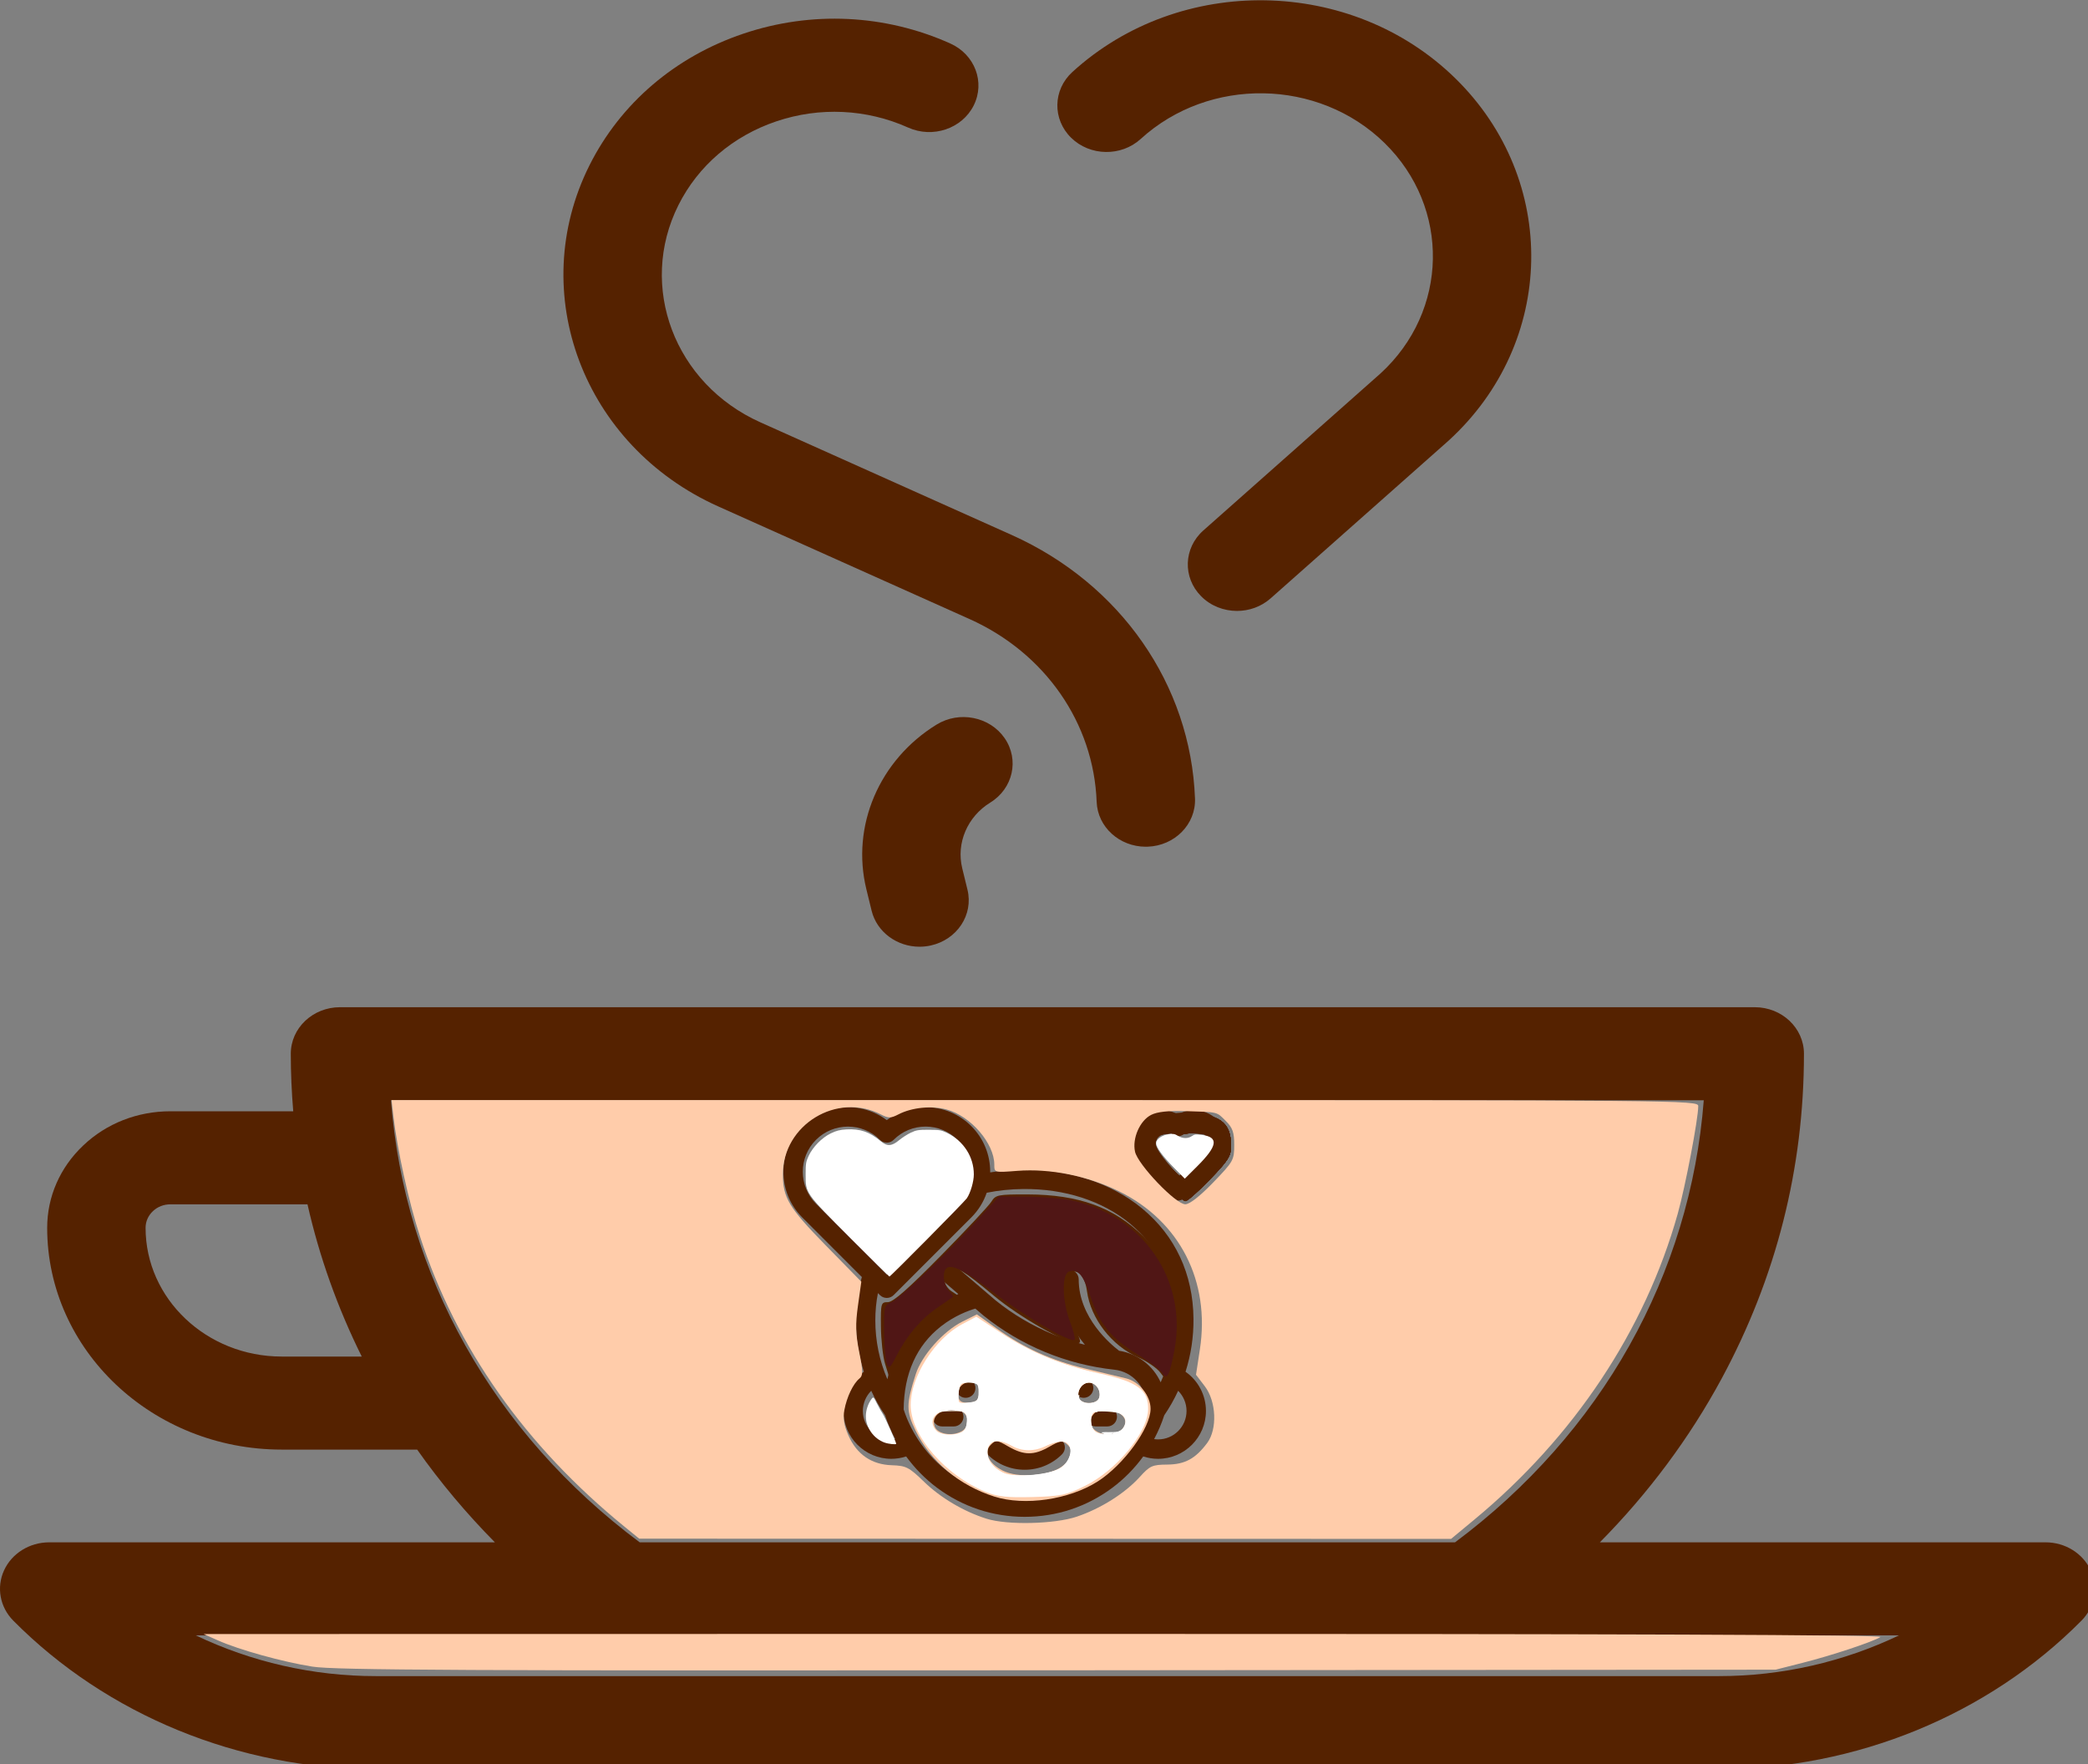 <?xml version="1.0" encoding="UTF-8" standalone="no"?>
<!-- Uploaded to: SVG Repo, www.svgrepo.com, Generator: SVG Repo Mixer Tools -->

<svg
   width="334.013"
   height="282.197"
   viewBox="0 -6.9 62.385 52.707"
   version="1.1"
   id="svg6"
   sodipodi:docname="logocoffe1.svg"
   xml:space="preserve"
   inkscape:version="1.3 (0e150ed, 2023-07-21)"
   inkscape:export-filename="logocoffe.svg"
   inkscape:export-xdpi="96"
   inkscape:export-ydpi="96"
   xmlns:inkscape="http://www.inkscape.org/namespaces/inkscape"
   xmlns:sodipodi="http://sodipodi.sourceforge.net/DTD/sodipodi-0.dtd"
   xmlns="http://www.w3.org/2000/svg"
   xmlns:svg="http://www.w3.org/2000/svg"><rect x="0" y="-6.9" width="62.385" height="52.707" fill="#808080" stroke="none"/><sodipodi:namedview
     id="namedview6"
     pagecolor="#ffffff"
     bordercolor="#000000"
     borderopacity="0.25"
     inkscape:showpageshadow="2"
     inkscape:pageopacity="0.0"
     inkscape:pagecheckerboard="0"
     inkscape:deskcolor="#d1d1d1"
     inkscape:zoom="2.7897686"
     inkscape:cx="122.94926"
     inkscape:cy="144.09797"
     inkscape:window-width="2240"
     inkscape:window-height="1095"
     inkscape:window-x="0"
     inkscape:window-y="25"
     inkscape:window-maximized="0"
     inkscape:current-layer="svg6" /><defs
     id="defs1"><style
       id="style1">.cls-1{fill:#ffffff;}</style></defs><g
     style="fill:#552200"
     id="g44"
     transform="matrix(0.147,0,0,0.139,6.8427617e-5,-10.058)"><g
       id="g4"
       style="fill:#552200">&#10;	<path
   d="m 424.938,360.253 c -1.585,-3.657 -5.19,-6.023 -9.176,-6.023 h -90.591 c 9.831,-10.514 18.209,-22.385 24.735,-35.159 11.113,-21.758 16.749,-45.262 16.749,-69.86 0,-5.523 -4.478,-10 -10,-10 H 69.103 c -5.522,0 -10,4.477 -10,10 0,4.156 0.175,8.277 0.496,12.367 h -24.96 c -6.708,0 -13.002,2.611 -17.711,7.338 -4.731,4.732 -7.338,11.022 -7.338,17.711 0,26.286 21.38,47.67 47.66,47.67 h 27.536 c 4.705,7.056 10.002,13.729 15.802,19.933 H 10 c -3.985,0 -7.591,2.367 -9.176,6.023 -1.584,3.657 -0.847,7.906 1.879,10.814 19.007,20.284 45.851,31.917 73.648,31.917 H 349.41 c 27.797,0 54.641,-11.633 73.648,-31.917 2.726,-2.907 3.464,-7.157 1.88,-10.814 z M 29.589,286.627 c 0,-1.347 0.525,-2.615 1.494,-3.583 0.941,-0.946 2.204,-1.466 3.555,-1.466 h 27.859 c 2.405,11.249 6.087,22.179 11.028,32.72 H 57.249 c -15.252,-10e-4 -27.66,-12.414 -27.66,-27.671 z m 49.877,-27.416 h 266.825 c -2.732,37.482 -20.782,71.547 -50.553,95.019 H 130.018 C 100.248,330.758 82.197,296.693 79.466,259.211 Z M 349.41,382.985 H 76.352 c -12.784,0 -25.318,-3.069 -36.558,-8.755 h 346.173 c -11.239,5.686 -23.772,8.755 -36.557,8.755 z"
   id="path1"
   style="fill:#552200" />&#10;	<path
   d="m 145.989,131.572 51.064,24.204 c 15.341,7.271 25.243,22.328 25.843,39.293 0.191,5.399 4.628,9.647 9.987,9.646 0.12,0 0.24,-0.002 0.36,-0.006 5.52,-0.195 9.835,-4.828 9.641,-10.347 -0.865,-24.464 -15.145,-46.174 -37.265,-56.659 l -51.064,-24.204 c -17.468,-8.28 -24.942,-29.227 -16.663,-46.694 4.011,-8.462 11.077,-14.855 19.896,-18.002 8.82,-3.147 18.336,-2.672 26.798,1.339 4.993,2.367 10.954,0.238 13.319,-4.753 2.365,-4.991 0.237,-10.954 -4.753,-13.319 -13.288,-6.299 -28.236,-7.045 -42.087,-2.103 -13.851,4.943 -24.947,14.983 -31.246,28.272 -13.001,27.433 -1.262,60.33 26.17,73.333 z"
   id="path2"
   style="fill:#552200" />&#10;	<path
   d="m 231.852,52.583 c 13.909,-13.424 36.146,-13.027 49.57,0.881 13.408,13.893 13.03,36.094 -0.832,49.523 l -36.009,33.749 c -4.029,3.777 -4.234,10.105 -0.457,14.135 1.968,2.101 4.63,3.162 7.298,3.162 2.451,0 4.907,-0.896 6.837,-2.704 l 36.065,-33.802 c 0.035,-0.034 0.07,-0.067 0.105,-0.101 21.845,-21.082 22.465,-56.005 1.383,-77.85 -21.082,-21.845 -56.006,-22.465 -77.85,-1.383 -3.974,3.835 -4.087,10.166 -0.251,14.14 3.835,3.973 10.168,4.085 14.141,0.25 z"
   id="path3"
   style="fill:#552200" />&#10;	<path
   d="m 201.273,195.224 c 4.628,-3.014 5.937,-9.209 2.923,-13.837 -3.014,-4.628 -9.209,-5.938 -13.837,-2.923 -11.672,7.601 -17.405,21.826 -14.268,35.396 l 1.063,4.599 c 1.069,4.623 5.184,7.75 9.734,7.75 0.746,0 1.504,-0.084 2.262,-0.259 5.381,-1.245 8.734,-6.615 7.49,-11.996 l -1.063,-4.599 c -1.253,-5.418 1.036,-11.096 5.696,-14.131 z"
   id="path4"
   style="fill:#552200" />&#10;</g></g><g
     style="fill:#552200"
     id="g45"
     transform="matrix(0.029,0,0,0.029,23.406,25.679)"><g
       id="g7"
       style="fill:#552200">&#10;	<path
   d="m 446.727,30.098 c -6.316,-6.316 -14.715,-9.795 -23.647,-9.795 -5.909,0 -11.583,1.522 -16.576,4.38 -4.993,-2.858 -10.667,-4.38 -16.576,-4.38 -8.933,0 -17.331,3.479 -23.647,9.795 -6.316,6.316 -9.794,14.714 -9.794,23.647 0,8.933 3.479,17.331 9.795,23.646 l 33.151,33.152 c 1.875,1.875 4.419,2.929 7.071,2.929 2.652,0 5.196,-1.054 7.071,-2.929 l 33.152,-33.152 c 6.316,-6.316 9.794,-14.714 9.794,-23.647 0,-8.933 -3.478,-17.33 -9.794,-23.646 z M 432.584,63.249 406.504,89.33 380.423,63.249 c -2.539,-2.539 -3.937,-5.914 -3.937,-9.504 0,-3.59 1.398,-6.966 3.938,-9.505 2.539,-2.539 5.914,-3.937 9.504,-3.937 3.59,0 6.966,1.398 9.504,3.937 1.875,1.875 4.419,2.929 7.071,2.929 2.652,0 5.196,-1.054 7.071,-2.929 2.539,-2.539 5.914,-3.938 9.505,-3.938 3.59,0 6.966,1.398 9.504,3.938 2.539,2.539 3.937,5.914 3.937,9.504 0,3.59 -1.397,6.967 -3.936,9.505 z"
   id="path1-8"
   style="fill:#552200" />&#10;	<path
   d="m 187.878,296.69 c -2.64,0 -5.21,1.06 -7.07,2.92 -1.87,1.86 -2.93,4.44 -2.93,7.08 0,2.63 1.06,5.2 2.93,7.06 1.86,1.87 4.44,2.94 7.07,2.94 2.63,0 5.21,-1.07 7.07,-2.94 1.86,-1.86 2.93,-4.43 2.93,-7.06 0,-2.64 -1.07,-5.21 -2.93,-7.08 -1.86,-1.86 -4.44,-2.92 -7.07,-2.92 z"
   id="path2-7"
   style="fill:#552200" />&#10;	<path
   d="m 319.348,306.69 c 0,-2.64 -1.07,-5.21 -2.94,-7.08 -1.86,-1.86 -4.43,-2.92 -7.06,-2.92 -2.64,0 -5.22,1.06 -7.08,2.92 -1.86,1.86 -2.92,4.44 -2.92,7.08 0,2.63 1.06,5.2 2.92,7.06 1.87,1.87 4.44,2.94 7.08,2.94 2.63,0 5.2,-1.07 7.06,-2.94 1.87,-1.86 2.94,-4.43 2.94,-7.06 z"
   id="path3-8"
   style="fill:#552200"
   inkscape:label="path3-8" />&#10;	<path
   d="m 414.312,289.822 c 5.584,-17.486 8.376,-35.876 8.2,-54.651 -0.44,-46.076 -18.733,-85.346 -52.903,-113.565 -31.806,-26.267 -75.376,-40.514 -122.635,-40.049 -11.555,0.102 -22.909,1.082 -33.924,2.883 0.002,-0.215 0.016,-0.428 0.016,-0.643 0,-17.778 -6.923,-34.492 -19.494,-47.063 -12.571,-12.571 -29.285,-19.495 -47.063,-19.495 -14.624,0 -28.528,4.685 -39.998,13.344 -26.056,-19.605 -63.342,-17.556 -87.049,6.15 -25.95,25.951 -25.95,68.175 0,94.126 l 61.398,61.398 c -4.083,14.062 -6.149,29.033 -6.149,44.598 0,18.179 2.791,35.994 8.207,52.958 -13.018,9.104 -21.053,24.134 -21.053,40.396 0,27.183 22.115,49.297 49.298,49.297 5.215,0 10.395,-0.834 15.32,-2.44 8.899,12.216 19.607,23.138 31.748,32.213 26.258,19.628 57.513,30.002 90.384,30.002 32.863,0 64.11,-10.371 90.362,-29.992 12.144,-9.077 22.854,-20.001 31.754,-32.22 4.92,1.604 10.1,2.437 15.322,2.437 27.183,0 49.298,-22.115 49.298,-49.297 10e-4,-16.245 -8.029,-31.273 -21.039,-40.387 z M 33.605,50.876 c 9.076,-9.077 20.998,-13.615 32.92,-13.615 11.922,0 23.844,4.538 32.92,13.615 1.875,1.875 4.419,2.929 7.071,2.929 2.652,0 5.196,-1.054 7.071,-2.929 8.793,-8.793 20.484,-13.636 32.92,-13.636 12.436,0 24.127,4.843 32.92,13.637 18.153,18.152 18.153,47.688 0,65.841 L 106.515,189.63 33.603,116.718 C 15.452,98.565 15.452,69.028 33.605,50.876 Z m 65.841,159.966 c 1.952,1.953 4.512,2.929 7.071,2.929 2.559,0 5.119,-0.976 7.071,-2.929 l 79.983,-79.983 c 7.29,-7.29 12.666,-15.979 15.909,-25.456 12.091,-2.437 24.734,-3.733 37.675,-3.848 42.594,-0.386 81.54,12.2 109.718,35.471 29.476,24.342 45.257,58.346 45.639,98.333 0.213,22.827 -4.514,45.01 -13.813,65.351 -7.674,-16.94 -23.487,-29.49 -42.805,-32.522 -8.095,-6.104 -41.651,-33.812 -41.651,-73.526 0,-5.523 -4.477,-10 -10,-10 -5.523,0 -10,4.477 -10,10 0,28.654 13.243,51.617 26.403,67.369 -11.401,-2.851 -22.593,-6.535 -33.49,-11.044 -21.038,-8.708 -40.697,-20.357 -58.436,-34.625 l -39.403,-33.759 c -4.195,-3.594 -10.507,-3.107 -14.1,1.087 -3.593,4.194 -3.106,10.507 1.087,14.1 l 13.946,11.949 c -8.444,3.469 -18.995,8.858 -29.549,17.024 -16.754,12.961 -36.032,35.055 -43.562,70.81 -8.184,-19.028 -12.43,-39.595 -12.43,-60.717 0,-9.672 0.905,-19.056 2.691,-28.056 z m 11.718,148.665 c -16.155,0 -29.298,-13.143 -29.298,-29.297 0,-7.941 3.222,-15.388 8.661,-20.792 4.022,8.739 8.792,17.172 14.283,25.227 2.738,8.478 6.251,16.703 10.46,24.564 -1.357,0.191 -2.728,0.298 -4.106,0.298 z m 215.841,33.763 c -22.768,17.017 -49.875,26.012 -78.389,26.012 -28.522,0 -55.636,-8.998 -78.41,-26.022 -21.63,-16.168 -38.014,-39.069 -46.297,-64.602 0.353,-37.018 13.257,-65.807 38.388,-85.574 14.251,-11.209 28.75,-16.374 35.476,-18.334 l 8.053,6.899 c 0.077,0.066 0.155,0.131 0.234,0.194 19.254,15.507 40.602,28.165 63.448,37.622 22.852,9.458 46.9,15.593 71.475,18.233 18.665,2.009 32.74,17.644 32.74,36.368 0,1.372 -0.093,2.733 -0.243,4.071 -8.225,25.748 -24.695,48.854 -46.475,65.133 z m 59.049,-33.763 c -1.38,0 -2.753,-0.107 -4.11,-0.298 4.199,-7.844 7.704,-16.05 10.438,-24.508 5.507,-8.071 10.291,-16.517 14.321,-25.268 5.432,5.408 8.649,12.849 8.649,20.776 0,16.155 -13.143,29.298 -29.298,29.298 z"
   id="path4-7"
   style="fill:#552200" />&#10;	<path
   d="m 272.922,360.696 c -13.406,13.407 -35.221,13.408 -48.627,0 -3.905,-3.905 -10.237,-3.905 -14.143,0 -3.905,3.905 -3.905,10.237 0,14.143 10.279,10.279 23.937,15.939 38.457,15.939 14.52,0 28.177,-5.661 38.456,-15.939 3.905,-3.905 3.905,-10.237 0,-14.143 -3.906,-3.905 -10.238,-3.905 -14.143,0 z"
   id="path5"
   style="fill:#552200" />&#10;	<path
   d="m 175.522,326.163 h -11.986 c -5.523,0 -10,4.477 -10,10 0,5.523 4.477,10 10,10 h 11.986 c 5.523,0 10,-4.477 10,-10 0,-5.523 -4.477,-10 -10,-10 z"
   id="path6"
   style="fill:#552200" />&#10;	<path
   d="m 333.681,326.163 h -11.986 c -5.523,0 -10,4.477 -10,10 0,5.523 4.477,10 10,10 h 11.986 c 5.523,0 10,-4.477 10,-10 0,-5.523 -4.477,-10 -10,-10 z"
   id="path7"
   style="fill:#552200" />&#10;</g></g><path
     style="fill:#552200;fill-opacity:1;stroke-width:0.504"
     d="m 185.405,219.316 c -0.522,-0.716 -2.119,-1.82 -3.549,-2.452 -4.262,-1.885 -7.585,-6.186 -8.19,-10.599 -0.359,-2.616 -1.694,-3.801 -3.032,-2.691 -1.148,0.953 -0.639,5.347 0.983,8.473 1.117,2.152 1.195,2.552 0.502,2.552 -1.875,0 -9.232,-4.179 -13.252,-7.528 -4.864,-4.052 -6.16,-4.836 -7.281,-4.406 -1.253,0.481 -0.962,2.719 0.477,3.662 l 1.266,0.829 -1.896,0.996 c -3.073,1.614 -6.491,5.31 -8.009,8.661 l -1.396,3.082 -0.62,-2.017 c -0.341,-1.11 -0.637,-3.776 -0.658,-5.926 -0.037,-3.75 0.008,-3.909 1.118,-3.909 0.823,0 3.268,-2.146 8.474,-7.439 4.025,-4.091 7.647,-7.967 8.05,-8.611 0.688,-1.101 1.04,-1.172 5.774,-1.163 8.179,0.015 13.834,2.073 18.563,6.755 4.351,4.308 6.409,10.89 5.393,17.25 -0.475,2.975 -1.28,5.841 -1.629,5.801 -0.076,-0.009 -0.566,-0.602 -1.088,-1.318 z"
     id="path45"
     transform="matrix(0.187,0,0,0.187,0,-6.9)" /><path
     style="fill:#552200;fill-opacity:1;stroke-width:0.504"
     d=""
     id="path46"
     transform="matrix(0.187,0,0,0.187,0,-6.9)" /><path
     style="fill:#552200;fill-opacity:1;stroke-width:0.504"
     d="m 114.612,175.385 c 28.779,-0.072 75.872,-0.072 104.651,0 28.779,0.072 5.233,0.131 -52.325,0.131 -57.558,0 -81.105,-0.059 -52.325,-0.131 z"
     id="path47"
     transform="matrix(0.187,0,0,0.187,0,-6.9)" /><path
     style="fill:#552200;fill-opacity:1;stroke-width:0.504"
     d="m 185.49,188.498 c -3.766,-3.816 -4.397,-5.318 -3.206,-7.622 1.138,-2.201 2.532,-2.788 6.844,-2.883 5.628,-0.124 7.565,1.182 7.565,5.099 0,1.594 -0.461,2.325 -3.361,5.329 -1.849,1.915 -3.614,3.481 -3.922,3.481 -0.309,0 -2.073,-1.532 -3.921,-3.404 z m 8.682,-5.763 c 0,-1.901 -1.581,-2.736 -3.599,-1.9 -1.133,0.469 -1.793,0.479 -2.757,0.04 -1.738,-0.792 -3.227,0.049 -3.227,1.823 0,0.934 0.735,2.098 2.377,3.766 l 2.377,2.414 2.414,-2.377 c 1.722,-1.696 2.414,-2.776 2.414,-3.766 z"
     id="path48"
     transform="matrix(0.187,0,0,0.187,0,-6.9)" /><path
     style="fill:#552200;fill-opacity:1;stroke-width:0.504"
     d="m 185.49,188.498 c -3.766,-3.816 -4.397,-5.318 -3.206,-7.622 1.138,-2.201 2.532,-2.788 6.844,-2.883 5.628,-0.124 7.565,1.182 7.565,5.099 0,1.594 -0.461,2.325 -3.361,5.329 -1.849,1.915 -3.614,3.481 -3.922,3.481 -0.309,0 -2.073,-1.532 -3.921,-3.404 z m 8.682,-5.763 c 0,-1.859 -1.398,-2.596 -3.52,-1.856 -1.179,0.411 -1.933,0.408 -2.852,-0.011 -1.722,-0.785 -3.21,0.064 -3.21,1.831 0,0.934 0.735,2.098 2.377,3.766 l 2.377,2.414 2.414,-2.377 c 1.722,-1.696 2.414,-2.776 2.414,-3.766 z"
     id="path49"
     transform="matrix(0.187,0,0,0.187,0,-6.9)" /><path
     style="fill:#552200;fill-opacity:1;stroke-width:0.504"
     d="m 185.49,188.498 c -3.766,-3.816 -4.397,-5.318 -3.206,-7.622 1.138,-2.201 2.532,-2.788 6.844,-2.883 5.628,-0.124 7.565,1.182 7.565,5.099 0,1.594 -0.461,2.325 -3.361,5.329 -1.849,1.915 -3.614,3.481 -3.922,3.481 -0.309,0 -2.073,-1.532 -3.921,-3.404 z m 8.682,-5.905 c 0,-1.631 -1.646,-2.368 -3.693,-1.654 -0.941,0.328 -1.803,0.328 -2.524,-9.9e-4 -0.632,-0.288 -1.576,-0.321 -2.23,-0.079 -1.895,0.701 -1.452,2.678 1.245,5.561 l 2.38,2.544 2.412,-2.528 c 1.616,-1.694 2.412,-2.962 2.412,-3.843 z"
     id="path50"
     transform="matrix(0.187,0,0,0.187,0,-6.9)" /><path
     style="fill:#552200;fill-opacity:1;stroke-width:0.504"
     d="m 185.49,188.498 c -3.766,-3.816 -4.397,-5.318 -3.206,-7.622 1.138,-2.201 2.532,-2.788 6.844,-2.883 5.628,-0.124 7.565,1.182 7.565,5.099 0,1.594 -0.461,2.325 -3.361,5.329 -1.849,1.915 -3.614,3.481 -3.922,3.481 -0.309,0 -2.073,-1.532 -3.921,-3.404 z m 8.261,-4.334 c 0.279,-0.511 0.375,-1.459 0.212,-2.105 -0.283,-1.128 -0.474,-1.172 -4.708,-1.088 -4.404,0.087 -4.413,0.09 -4.571,1.462 -0.122,1.06 0.387,1.957 2.23,3.927 l 2.388,2.553 1.971,-1.91 c 1.084,-1.05 2.199,-2.328 2.478,-2.839 z"
     id="path51"
     transform="matrix(0.187,0,0,0.187,0,-6.9)" /><path
     style="fill:#552200;fill-opacity:1;stroke-width:0.504"
     d="m 185.49,188.498 c -3.567,-3.614 -4.294,-5.145 -3.473,-7.306 0.849,-2.234 2.802,-3.129 7.055,-3.234 5.642,-0.139 7.622,1.195 7.622,5.134 0,1.594 -0.461,2.325 -3.361,5.329 -1.849,1.915 -3.614,3.481 -3.922,3.481 -0.309,0 -2.073,-1.532 -3.921,-3.404 z m 6.622,-2.467 c 2.102,-2.388 2.555,-3.836 1.43,-4.564 -0.911,-0.59 -7.576,-0.608 -8.322,-0.023 -0.347,0.272 -0.63,0.889 -0.63,1.371 0,1.075 3.864,5.557 4.791,5.557 0.369,0 1.598,-1.053 2.731,-2.341 z"
     id="path53"
     transform="matrix(0.187,0,0,0.187,0,-6.9)" /><path
     style="fill:#552200;fill-opacity:1;stroke-width:0.504"
     d="m 185.49,188.498 c -3.578,-3.625 -4.295,-5.144 -3.463,-7.332 0.856,-2.251 3.237,-3.338 7.288,-3.325 5.392,0.017 7.378,1.43 7.378,5.252 0,1.594 -0.461,2.325 -3.361,5.329 -1.849,1.915 -3.614,3.481 -3.922,3.481 -0.309,0 -2.073,-1.532 -3.921,-3.404 z m 6.622,-2.467 c 2.102,-2.388 2.555,-3.836 1.43,-4.564 -0.911,-0.59 -7.576,-0.608 -8.322,-0.023 -0.347,0.272 -0.63,0.889 -0.63,1.371 0,1.075 3.864,5.557 4.791,5.557 0.369,0 1.598,-1.053 2.731,-2.341 z"
     id="path54"
     transform="matrix(0.187,0,0,0.187,0,-6.9)" /><path
     style="fill:#552200;fill-opacity:1;stroke-width:0.504"
     d=""
     id="path55"
     transform="matrix(0.187,0,0,0.187,0,-6.9)" /><path
     style="fill:#552200;fill-opacity:1;stroke-width:0.504"
     d=""
     id="path56"
     transform="matrix(0.187,0,0,0.187,0,-6.9)" /><path
     style="fill:#552200;fill-opacity:1;stroke-width:0.504"
     d=""
     id="path57"
     transform="matrix(0.187,0,0,0.187,0,-6.9)" /><path
     style="fill:#552200;fill-opacity:1;stroke-width:0.504"
     d="m 185.458,188.452 c -3.575,-3.703 -4.249,-5.135 -3.431,-7.286 0.85,-2.235 3.306,-3.381 7.252,-3.383 5.325,-0.003 7.414,1.493 7.414,5.31 0,1.594 -0.461,2.325 -3.361,5.329 -1.849,1.915 -3.627,3.481 -3.952,3.481 -0.325,0 -2.09,-1.553 -3.922,-3.451 z m 6.179,-1.907 c 2.188,-2.492 2.88,-4.082 2.111,-4.851 -0.713,-0.713 -7.016,-0.936 -8.276,-0.293 -0.485,0.248 -0.881,0.839 -0.879,1.315 0.004,1.077 3.87,5.656 4.775,5.656 0.366,0 1.387,-0.822 2.269,-1.827 z"
     id="path58"
     transform="matrix(0.187,0,0,0.187,0,-6.9)" /><path
     style="opacity:0.98;mix-blend-mode:luminosity;fill:#501616;fill-opacity:1;stroke-width:0.504"
     d="m 185.728,219.387 c -0.271,-0.484 -2.037,-1.816 -3.924,-2.96 -4.261,-2.583 -6.164,-4.909 -7.571,-9.25 -1.137,-3.508 -2.039,-4.562 -3.444,-4.022 -1.175,0.451 -1.084,4.699 0.172,8.004 0.548,1.443 0.874,2.746 0.725,2.895 -0.576,0.576 -8.028,-3.78 -12.955,-7.572 -5.826,-4.485 -7.932,-5.152 -7.932,-2.511 0,0.812 0.367,1.844 0.817,2.294 0.449,0.449 0.733,0.882 0.63,0.963 -0.102,0.081 -1.207,0.838 -2.456,1.683 -2.605,1.763 -4.904,4.466 -6.562,7.716 -1.009,1.977 -1.202,2.133 -1.547,1.251 -0.217,-0.555 -0.41,-2.887 -0.429,-5.182 -0.034,-3.956 0.028,-4.197 1.174,-4.633 1.239,-0.471 8.842,-7.771 14.202,-13.637 l 2.996,-3.278 4.539,0.04 c 2.497,0.022 5.747,0.307 7.224,0.633 11.377,2.514 18.354,12.772 16.255,23.898 -0.754,3.994 -1.226,4.9 -1.914,3.67 z"
     id="path60"
     transform="matrix(0.187,0,0,0.187,0,-6.9)" /><path
     style="fill:#ffccaa;fill-opacity:1;stroke-width:0.504"
     d="M 49.93,266.278 C 45.117,265.512 38.216,263.596 34.8,262.077 l -2.27,-1.009 134.407,-0.02 c 93.653,-0.014 134.133,0.139 133.502,0.506 -1.441,0.838 -7.794,2.941 -12.46,4.123 l -4.287,1.086 -114.738,0.098 c -94.341,0.081 -115.5,-0.023 -119.025,-0.584 z"
     id="path61"
     transform="matrix(0.187,0,0,0.187,0,-6.9)" /><path
     style="fill:#ffccaa;fill-opacity:1;stroke-width:0.504"
     d="M 99.801,243.933 C 83.901,230.974 72.922,215.396 67.097,197.528 c -1.792,-5.498 -3.633,-13.856 -4.264,-19.369 l -0.275,-2.396 H 166.947 c 102.234,0 104.389,0.02 104.389,0.959 0,2.057 -2.063,12.875 -3.282,17.211 -5.238,18.631 -16.571,35.673 -32.478,48.843 l -3.734,3.091 -64.856,-0.018 -64.856,-0.018 z m 72.264,-1.625 c 3.802,-1.281 7.667,-3.718 10.025,-6.32 1.633,-1.803 2.014,-1.975 4.404,-1.994 2.821,-0.023 4.505,-0.933 6.385,-3.451 1.642,-2.199 1.459,-6.648 -0.373,-9.05 l -1.413,-1.852 0.619,-4.045 c 1.669,-10.9 -3.195,-20.445 -12.856,-25.23 -5.036,-2.495 -11.042,-3.708 -16.333,-3.298 -3.646,0.282 -3.656,0.28 -3.656,-0.988 0,-3.414 -3.779,-7.784 -7.627,-8.82 -2.394,-0.645 -5.559,-0.324 -7.684,0.779 -1.218,0.632 -1.605,0.636 -2.778,0.029 -7.037,-3.639 -15.696,1.628 -15.696,9.548 0,3.739 0.966,5.342 6.818,11.321 l 5.717,5.84 -0.534,3.804 c -0.421,3.004 -0.38,4.57 0.198,7.444 0.624,3.106 0.628,3.726 0.03,4.222 -1.009,0.838 -2.009,2.931 -2.403,5.034 -0.245,1.307 -0.062,2.456 0.65,4.064 1.339,3.027 3.698,4.647 6.919,4.753 2.299,0.075 2.753,0.307 5.147,2.628 2.664,2.582 6.322,4.749 9.983,5.912 3.309,1.051 10.873,0.879 14.459,-0.329 z m 21.771,-53.383 c 3.226,-3.341 3.361,-3.582 3.361,-5.983 0,-2.031 -0.25,-2.752 -1.33,-3.832 -1.515,-1.515 -1.155,-1.427 -6.488,-1.589 -2.739,-0.083 -4.493,0.111 -5.461,0.606 -1.801,0.92 -3.038,3.747 -2.571,5.875 0.453,2.061 6.515,8.404 8.032,8.404 0.694,0 2.327,-1.276 4.456,-3.481 z"
     id="path63"
     transform="matrix(0.187,0,0,0.187,0,-6.9)" /><path
     style="fill:#ffccaa;stroke-width:0.504"
     d="m 158.868,239.108 c -5.596,-1.774 -10.162,-5.595 -12.57,-10.516 -1.527,-3.121 -1.524,-4.265 0.022,-9.061 0.963,-2.988 4.399,-6.858 7.436,-8.374 l 2.322,-1.16 3.214,2.293 c 4.365,3.115 8.798,5.109 14.208,6.391 2.493,0.591 5.395,1.288 6.449,1.549 2.08,0.515 3.879,2.763 3.883,4.849 0.005,3.062 -4.312,8.988 -8.472,11.629 -4.566,2.899 -11.66,3.931 -16.491,2.399 z m 10.739,-4.766 c 1.77,-1.26 2.067,-2.604 0.807,-3.65 -0.686,-0.57 -1.106,-0.502 -2.748,0.443 -2.454,1.412 -4.055,1.408 -6.537,-0.02 -1.863,-1.071 -2.021,-1.087 -2.837,-0.271 -1.174,1.174 -0.343,2.96 1.912,4.108 2.422,1.233 7.254,0.919 9.402,-0.611 z m -16.001,-5.64 c 1.466,-0.784 1.282,-2.912 -0.285,-3.306 -2.586,-0.649 -4.685,0.691 -3.976,2.538 0.451,1.176 2.731,1.586 4.261,0.767 z m 25.217,0 c 0.537,-0.287 0.976,-0.96 0.976,-1.495 0,-1.732 -3.596,-2.759 -4.943,-1.412 -2.035,2.035 1.186,4.396 3.967,2.907 z m -22.321,-6.117 c 0.116,-1.001 -0.115,-1.429 -0.907,-1.681 -1.237,-0.393 -2.527,0.496 -2.527,1.741 0,1.224 0.529,1.604 1.998,1.432 0.964,-0.112 1.318,-0.481 1.435,-1.493 z m 19.106,0.771 c 0.417,-1.087 -0.479,-2.453 -1.609,-2.453 -1.13,0 -2.026,1.366 -1.609,2.453 0.414,1.079 2.804,1.079 3.218,0 z"
     id="path8"
     transform="matrix(0.187,0,0,0.187,0,-6.9)"
     inkscape:label="path8" /><path
     style="fill:#ffffff;stroke-width:0.504"
     d="m 157.56,238.385 c -6.518,-2.629 -12.058,-9.023 -12.058,-13.917 0,-4.54 3.855,-10.582 8.234,-12.905 l 2.253,-1.195 4.051,2.659 c 4.64,3.046 9.671,5.12 15.47,6.377 6.284,1.362 8.017,2.639 7.926,5.841 -0.105,3.691 -5.08,9.692 -10.073,12.15 -3.002,1.478 -3.859,1.66 -8.415,1.785 -4.006,0.11 -5.559,-0.057 -7.389,-0.795 z m 12.009,-3.936 c 1.804,-1.347 1.99,-3.881 0.302,-4.121 -0.605,-0.086 -1.786,0.198 -2.623,0.63 -1.875,0.97 -3.944,0.981 -5.607,0.031 -2.013,-1.15 -3.462,-0.952 -3.833,0.525 -0.349,1.39 0.752,3.024 2.572,3.816 1.882,0.82 7.651,0.267 9.188,-0.88 z m -15.515,-5.954 c 0.333,-0.401 0.531,-1.252 0.44,-1.891 -0.134,-0.947 -0.521,-1.192 -2.091,-1.321 -2.855,-0.235 -4.432,1.668 -2.764,3.336 0.839,0.839 3.683,0.759 4.415,-0.124 z m 25.439,-0.406 c 0.956,-1.526 -0.22,-2.648 -2.775,-2.648 -1.928,0 -2.236,0.15 -2.379,1.163 -0.091,0.639 0.117,1.502 0.461,1.917 0.838,1.01 3.971,0.722 4.693,-0.432 z m -23.146,-5.674 c 0,-1.345 -0.168,-1.513 -1.513,-1.513 -1.345,0 -1.531,0.186 -1.674,1.674 -0.155,1.618 -0.105,1.668 1.513,1.513 1.488,-0.143 1.674,-0.329 1.674,-1.674 z m 19.261,0.94 c 0.417,-1.087 -0.479,-2.453 -1.609,-2.453 -1.13,0 -2.026,1.366 -1.609,2.453 0.414,1.079 2.804,1.079 3.218,0 z"
     id="path13"
     transform="matrix(0.187,0,0,0.187,0,-6.9)" /><path
     style="fill:#ffffff;stroke-width:0.18"
     d="m 160.401,238.995 c -4.41,-0.466 -10.392,-4.78 -13.179,-9.505 -2.087,-3.537 -2.122,-6.548 -0.125,-10.517 1.77,-3.518 4.1,-5.945 7.396,-7.705 l 1.504,-0.803 2.811,1.843 c 5.853,3.838 9.47,5.392 16.727,7.187 5.005,1.238 6.564,1.983 7.354,3.515 0.614,1.191 0.498,3.237 -0.278,4.894 -1.175,2.511 -3.736,5.542 -6.415,7.592 -1.495,1.144 -4.026,2.477 -5.68,2.99 -1.814,0.563 -7.088,0.828 -10.116,0.508 z m 6.092,-3.498 c 2.276,-0.396 3.336,-0.924 4.011,-2 0.72,-1.147 0.753,-2.211 0.088,-2.876 -0.406,-0.406 -0.564,-0.45 -1.268,-0.353 -0.442,0.061 -1.427,0.366 -2.188,0.679 -1.107,0.455 -1.653,0.572 -2.732,0.585 -1.195,0.014 -1.514,-0.06 -2.809,-0.657 -1.804,-0.83 -2.744,-0.888 -3.422,-0.211 -0.415,0.415 -0.454,0.57 -0.385,1.525 0.061,0.846 0.188,1.202 0.621,1.74 0.583,0.725 1.744,1.459 2.651,1.675 0.981,0.234 3.786,0.179 5.433,-0.108 z m -13.505,-6.392 c 1.087,-0.274 1.402,-0.684 1.493,-1.946 0.114,-1.575 -0.113,-1.734 -2.411,-1.701 -1.896,0.028 -2.386,0.171 -2.848,0.83 -0.473,0.675 -0.35,1.493 0.367,2.447 0.025,0.034 0.356,0.172 0.734,0.307 0.848,0.303 1.638,0.321 2.664,0.063 z m 23.102,-0.168 c -0.305,-0.102 0.042,-0.144 1.079,-0.13 1.651,0.023 2.17,-0.162 2.504,-0.896 0.381,-0.836 0.154,-1.649 -0.576,-2.063 -0.419,-0.238 -3.727,-0.497 -3.727,-0.292 1.7e-4,0.065 -0.155,0.077 -0.344,0.028 -0.517,-0.135 -0.789,0.537 -0.692,1.708 0.099,1.19 0.686,1.843 1.631,1.813 0.552,-0.017 0.557,-0.024 0.125,-0.169 z m 1.929,0.078 c -0.06,-0.06 -0.215,-0.066 -0.345,-0.014 -0.143,0.057 -0.101,0.1 0.109,0.109 0.19,0.008 0.296,-0.035 0.236,-0.094 z m -25.524,-3.795 c -0.272,-0.041 -0.717,-0.041 -0.989,0 -0.272,0.041 -0.049,0.075 0.494,0.075 0.544,0 0.766,-0.034 0.494,-0.075 z m 3.322,-1.241 c 0.387,-0.112 0.765,-1.316 0.609,-1.939 -0.064,-0.256 -0.122,-0.526 -0.129,-0.601 -0.049,-0.549 -2.109,-0.821 -2.735,-0.36 -0.396,0.291 -0.61,2.814 -0.258,3.051 0.212,0.143 1.835,0.045 2.513,-0.151 z m 19.562,-0.165 c 0.645,-0.584 0.309,-2.322 -0.537,-2.775 -0.511,-0.273 -1.311,-0.225 -1.787,0.108 -0.578,0.405 -1.272,2.103 -0.721,1.762 0.131,-0.081 0.161,-0.003 0.087,0.229 -0.112,0.352 0.227,0.786 0.792,1.013 0.483,0.195 1.804,-0.011 2.165,-0.338 z"
     id="path14"
     transform="matrix(0.187,0,0,0.187,0,-6.9)" /><path
     style="fill:#ffffff;stroke-width:0.18"
     d="m 141.326,230.477 c -1.725,-0.615 -2.992,-2.4 -2.985,-4.206 0.004,-0.986 0.357,-2.035 0.944,-2.802 0.254,-0.332 0.299,-0.29 0.851,0.809 0.321,0.638 0.744,1.388 0.941,1.667 0.293,0.415 2.113,4.485 2.113,4.726 0,0.162 -1.223,0.035 -1.865,-0.194 z"
     id="path15"
     transform="matrix(0.187,0,0,0.187,0,-6.9)" /><path
     style="fill:#ffffff;stroke-width:0.18"
     d="m 135.87,197.798 c -7.258,-7.272 -7.151,-7.121 -7.151,-10.202 0,-1.674 0.055,-2.004 0.485,-2.922 0.67,-1.429 2.1,-2.889 3.511,-3.583 0.904,-0.445 1.452,-0.584 2.548,-0.648 2.152,-0.125 3.674,0.398 5.43,1.865 1.049,0.877 1.777,0.844 2.95,-0.132 0.493,-0.41 1.341,-0.955 1.884,-1.211 0.87,-0.41 1.216,-0.466 2.876,-0.463 1.688,0.002 1.995,0.055 2.899,0.494 2.655,1.292 4.292,3.824 4.292,6.638 0,1.146 -0.528,2.948 -1.119,3.82 -0.377,0.556 -12.194,12.502 -12.367,12.502 -0.052,0 -2.86,-2.771 -6.239,-6.157 z"
     id="path16"
     transform="matrix(0.187,0,0,0.187,0,-6.9)" /><path
     style="fill:#ffffff;stroke-width:0.18"
     d="m 187.563,186.562 c -1.815,-1.835 -2.844,-3.257 -2.844,-3.93 0,-0.608 0.925,-1.274 1.967,-1.418 0.745,-0.102 1.01,-0.058 1.512,0.252 0.755,0.466 1.62,0.481 2.246,0.038 0.414,-0.293 0.63,-0.316 1.634,-0.178 2.686,0.371 2.453,1.774 -0.84,5.055 l -1.94,1.933 z"
     id="path17"
     transform="matrix(0.187,0,0,0.187,0,-6.9)" /><path
     style="fill:#ffffff;stroke-width:0.18"
     d=""
     id="path18"
     transform="matrix(0.187,0,0,0.187,0,-6.9)" /></svg>
